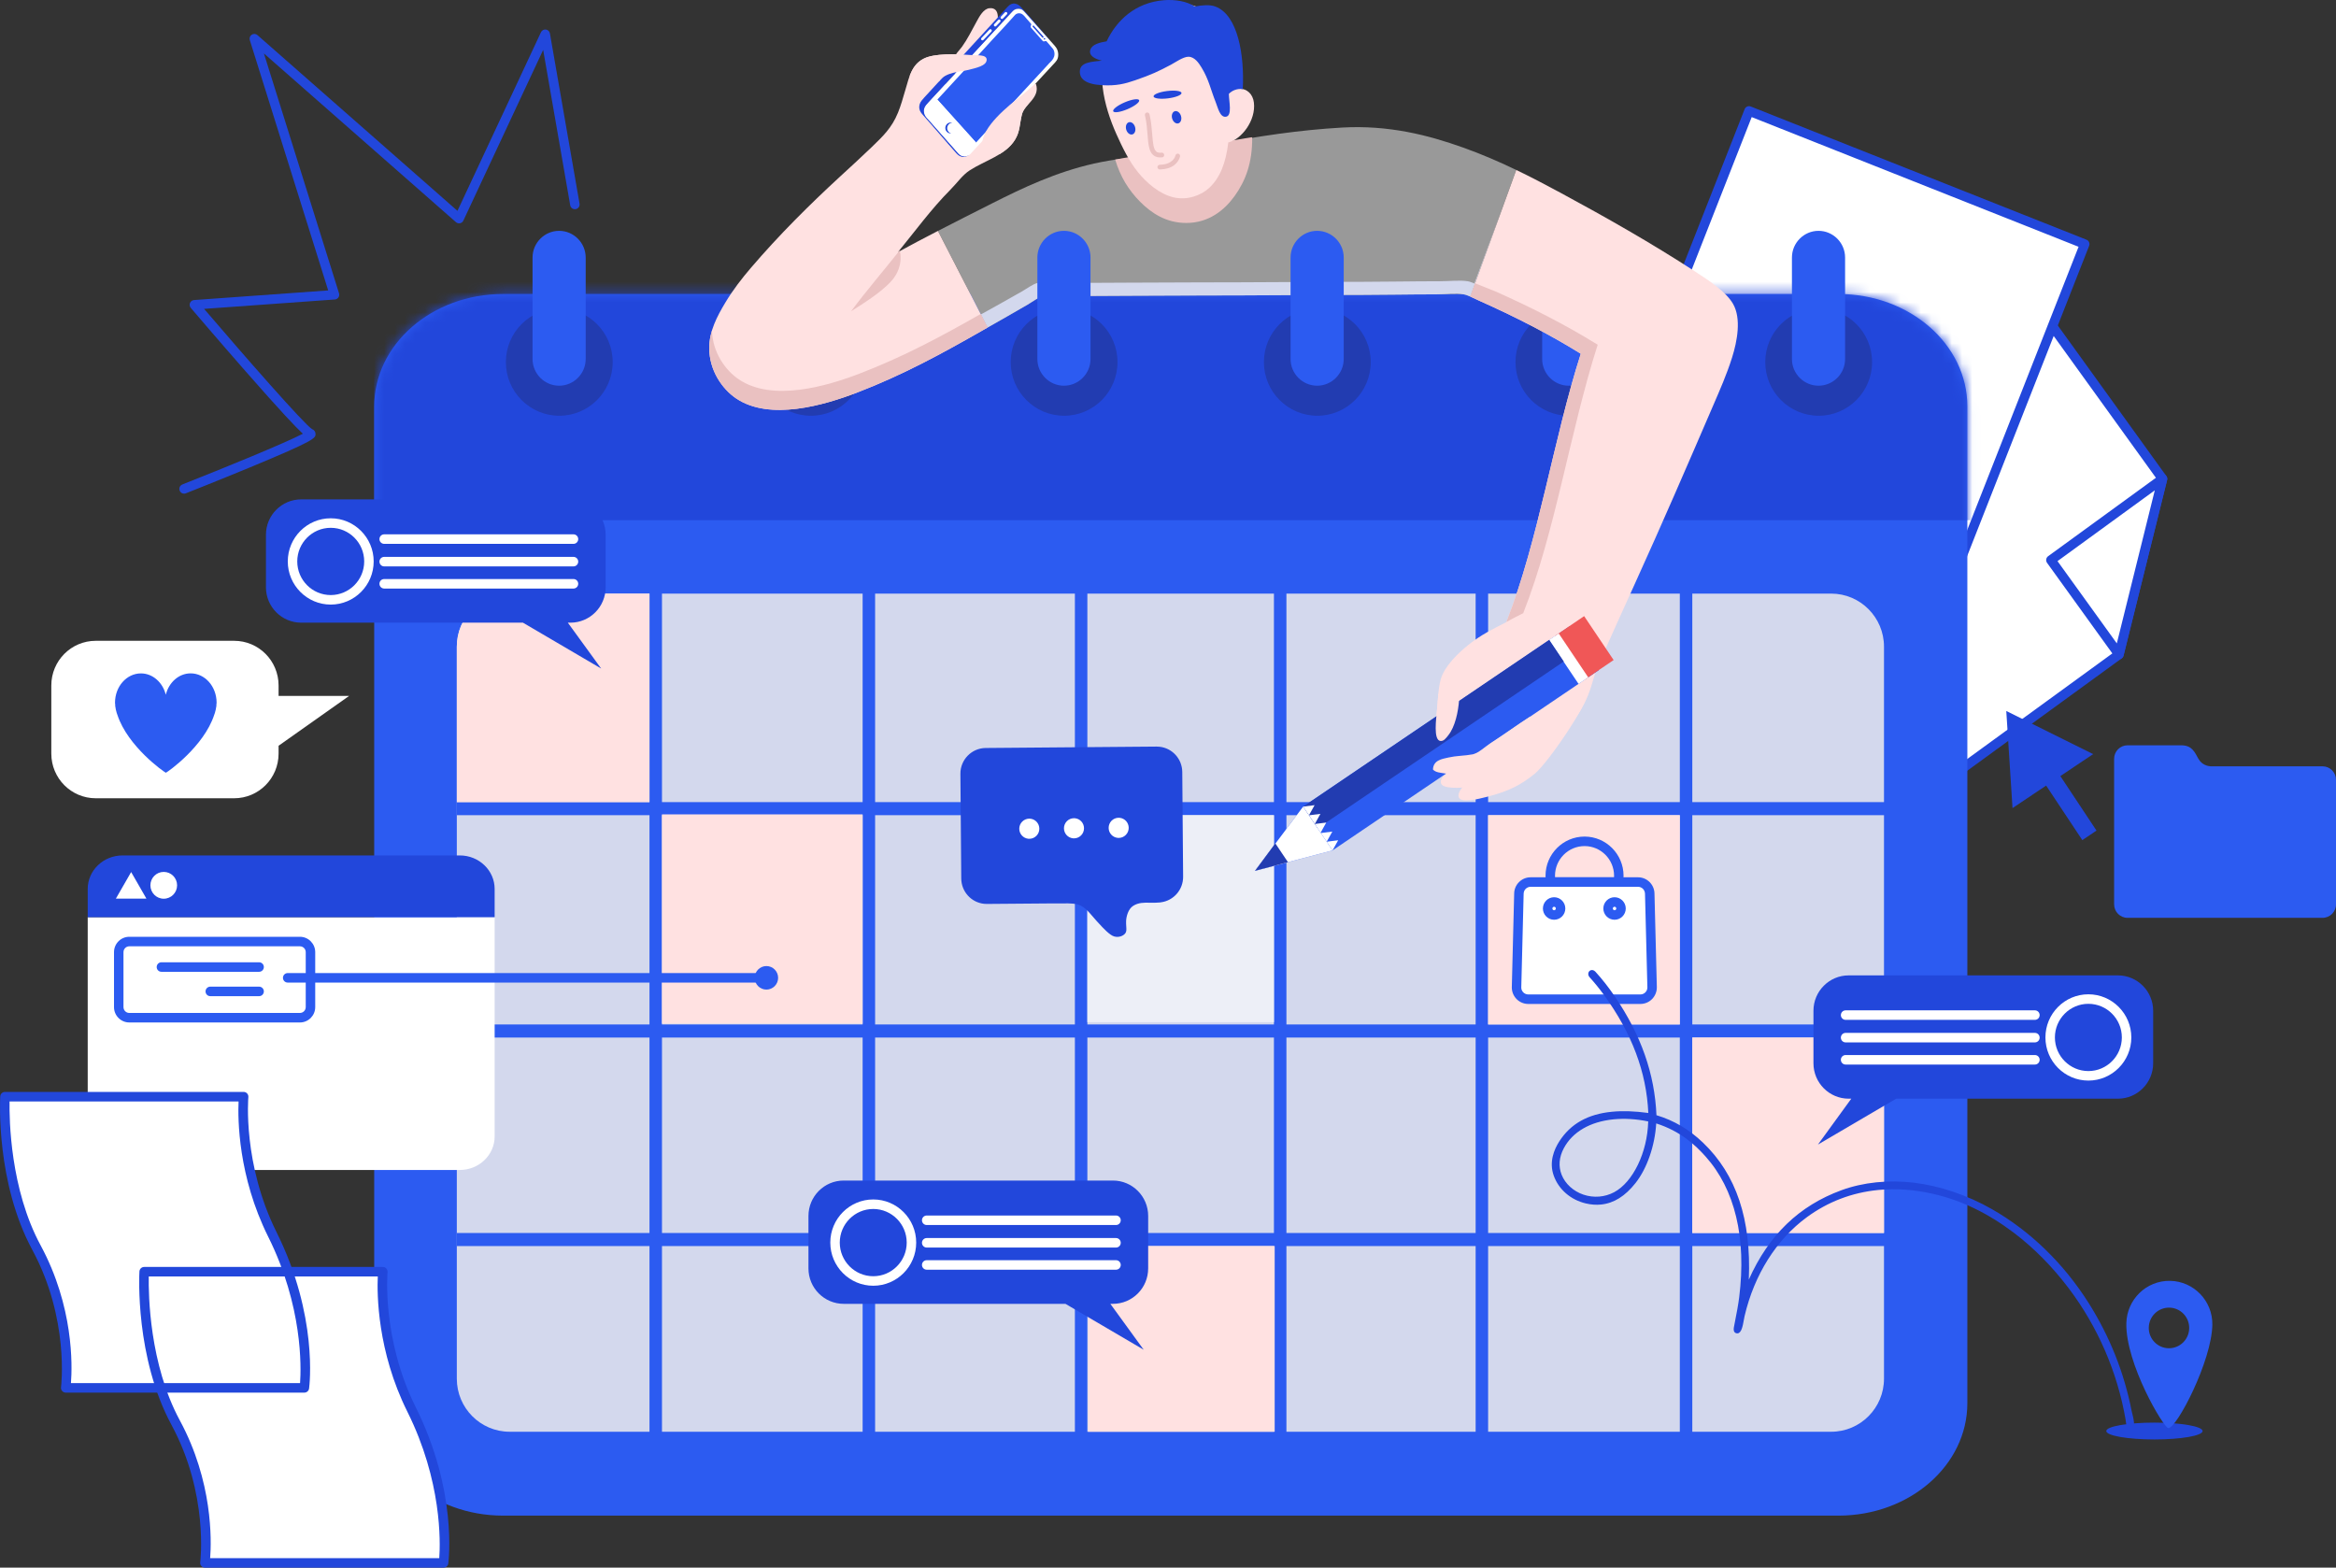 <svg width="100%" height="100%" viewBox="0 0 228 153" fill="none" xmlns="http://www.w3.org/2000/svg">
<rect x="0" y="0" width="228" height="153" fill="#333333" stroke="none"/>
<g clip-path="url(#clip0_1156_141326)">
<path d="M211.069 46.734L197.772 28.293L162.279 54.118L182.219 81.773L206.817 63.875L211.069 46.734Z" fill="white"/>
<path d="M182.219 82.237C182.076 82.237 181.934 82.17 181.844 82.045L161.904 54.39C161.832 54.29 161.803 54.166 161.822 54.044C161.841 53.923 161.908 53.814 162.008 53.742L197.501 27.916C197.6 27.844 197.725 27.815 197.845 27.834C197.966 27.853 198.074 27.92 198.146 28.02L211.443 46.462C211.523 46.572 211.55 46.713 211.517 46.846L207.265 63.987C207.239 64.093 207.176 64.187 207.088 64.251L182.49 82.149C182.408 82.208 182.313 82.237 182.219 82.237ZM162.925 54.222L182.322 81.124L206.409 63.598L210.568 46.831L197.669 28.941L162.925 54.222Z" fill="#2247DB"/>
<path d="M200.174 54.662L206.817 63.875L211.069 46.734L200.174 54.662Z" fill="white"/>
<path d="M206.817 64.339C206.67 64.339 206.53 64.269 206.442 64.147L199.799 54.934C199.727 54.834 199.697 54.71 199.717 54.588C199.736 54.467 199.803 54.357 199.902 54.285L210.797 46.358C210.955 46.243 211.167 46.24 211.327 46.349C211.488 46.459 211.564 46.657 211.517 46.846L207.265 63.987C207.222 64.162 207.081 64.296 206.905 64.331C206.875 64.337 206.846 64.339 206.817 64.339ZM200.819 54.765L206.608 62.794L210.313 47.857L200.819 54.765Z" fill="#2247DB"/>
<path d="M161.409 66.581L183.256 75.249L203.474 23.825L170.71 10.826L156.699 46.465L161.409 66.581Z" fill="white"/>
<path d="M183.256 75.713C183.198 75.713 183.141 75.702 183.086 75.68L161.238 67.012C161.098 66.956 160.993 66.834 160.958 66.686L156.248 46.571C156.227 46.478 156.234 46.382 156.269 46.294L170.28 10.655C170.325 10.541 170.413 10.449 170.526 10.4C170.639 10.351 170.766 10.348 170.88 10.394L203.643 23.392C203.757 23.437 203.849 23.526 203.898 23.639C203.946 23.752 203.949 23.88 203.904 23.995L183.686 75.419C183.641 75.534 183.553 75.626 183.44 75.675C183.381 75.7 183.318 75.713 183.256 75.713ZM161.803 66.237L182.996 74.645L202.874 24.085L170.97 11.428L157.182 46.499L161.803 66.237Z" fill="#2247DB"/>
<path d="M167.613 50.795L156.697 46.465L161.407 66.581L167.613 50.795Z" fill="white"/>
<path d="M161.407 67.044C161.396 67.044 161.384 67.044 161.373 67.043C161.172 67.029 161.003 66.884 160.956 66.686L156.247 46.571C156.207 46.403 156.264 46.226 156.395 46.113C156.525 46 156.707 45.969 156.867 46.032L167.782 50.363C167.896 50.408 167.988 50.497 168.037 50.61C168.085 50.723 168.087 50.851 168.043 50.966L161.837 66.751C161.767 66.929 161.596 67.044 161.407 67.044ZM157.35 47.223L161.519 65.03L167.013 51.056L157.35 47.223Z" fill="#2247DB"/>
<path d="M226.689 74.792H215.777C215.486 74.774 214.912 74.659 214.571 74.057C214.212 73.425 213.964 72.74 212.894 72.74H207.654C206.93 72.74 206.344 73.329 206.344 74.057V76.109V79.843V88.262C206.344 88.99 206.931 89.579 207.654 89.579H226.689C227.413 89.579 228 88.99 228 88.262V76.109C227.999 75.381 227.413 74.792 226.689 74.792Z" fill="#2C5BF1"/>
<path d="M204.625 81.064L201.095 75.743L204.296 73.6L200.057 71.494L195.818 69.389L196.123 74.129L196.427 78.869L199.709 76.671L203.24 81.992L204.625 81.064Z" fill="#2247DB"/>
<path d="M17.966 48.18C17.782 48.18 17.607 48.068 17.536 47.885C17.442 47.646 17.56 47.377 17.798 47.283C21.717 45.737 27.856 43.23 29.559 42.331C28.887 41.714 27.426 40.178 23.988 36.258C21.285 33.176 18.646 30.08 18.62 30.049C18.506 29.916 18.477 29.73 18.544 29.568C18.612 29.406 18.764 29.297 18.938 29.284L32.033 28.344L24.382 3.915C24.319 3.716 24.396 3.5 24.57 3.387C24.743 3.273 24.971 3.289 25.127 3.426L44.65 20.578L52.8 3.146C52.886 2.963 53.078 2.857 53.28 2.883C53.48 2.91 53.64 3.064 53.674 3.263L56.565 19.874C56.609 20.127 56.441 20.367 56.19 20.412C55.937 20.455 55.699 20.287 55.654 20.034L53.015 4.871L45.226 21.531C45.164 21.663 45.044 21.758 44.902 21.788C44.76 21.818 44.612 21.779 44.503 21.684L25.758 5.215L33.091 28.626C33.133 28.762 33.111 28.91 33.032 29.027C32.953 29.145 32.824 29.219 32.682 29.229L19.92 30.145C23.834 34.721 29.683 41.407 30.46 41.884C30.654 41.953 30.784 42.122 30.795 42.325C30.818 42.756 30.828 42.953 24.335 45.642C21.272 46.91 18.166 48.136 18.135 48.148C18.08 48.17 18.022 48.18 17.966 48.18Z" fill="#2247DB"/>
<path d="M179.439 147.922H49.105C42.156 147.922 36.523 143.007 36.523 136.945V39.669C36.523 33.608 42.156 28.693 49.105 28.693H179.439C186.387 28.693 192.019 33.608 192.019 39.669V136.945C192.019 143.007 186.387 147.922 179.439 147.922Z" fill="#2C5BF1"/>
<mask id="mask0_1156_141326" style="mask-type:luminance" maskUnits="userSpaceOnUse" x="36" y="28" width="157" height="120">
<path d="M179.439 147.922H49.105C42.156 147.922 36.523 143.007 36.523 136.945V39.669C36.523 33.608 42.156 28.693 49.105 28.693H179.439C186.387 28.693 192.019 33.608 192.019 39.669V136.945C192.019 143.007 186.387 147.922 179.439 147.922Z" fill="white"/>
</mask>
<g mask="url(#mask0_1156_141326)">
<path d="M193.849 27.428H36.518V50.77H193.849V27.428Z" fill="#2247DB"/>
</g>
<path d="M84.356 35.34C84.356 38.231 82.022 40.575 79.144 40.575C76.265 40.575 73.932 38.231 73.932 35.34C73.932 32.448 76.265 30.104 79.144 30.104C82.022 30.104 84.356 32.448 84.356 35.34Z" fill="#223CB1"/>
<path d="M79.127 37.644C77.701 37.644 76.533 36.471 76.533 35.038V25.135C76.533 23.702 77.701 22.529 79.127 22.529C80.554 22.529 81.721 23.702 81.721 25.135V35.038C81.721 36.471 80.554 37.644 79.127 37.644Z" fill="#2C5BF1"/>
<path d="M158.341 35.34C158.341 38.231 156.007 40.575 153.128 40.575C150.25 40.575 147.916 38.231 147.916 35.34C147.916 32.448 150.25 30.104 153.128 30.104C156.007 30.104 158.341 32.448 158.341 35.34Z" fill="#223CB1"/>
<path d="M153.113 37.644C151.687 37.644 150.52 36.471 150.52 35.038V25.135C150.52 23.702 151.686 22.529 153.113 22.529C154.54 22.529 155.707 23.702 155.707 25.135V35.038C155.707 36.471 154.54 37.644 153.113 37.644Z" fill="#2C5BF1"/>
<path d="M182.72 35.34C182.72 38.231 180.386 40.575 177.508 40.575C174.629 40.575 172.295 38.231 172.295 35.34C172.295 32.448 174.629 30.104 177.508 30.104C180.386 30.104 182.72 32.448 182.72 35.34Z" fill="#223CB1"/>
<path d="M177.492 37.644C176.065 37.644 174.898 36.471 174.898 35.038V25.135C174.898 23.702 176.065 22.529 177.492 22.529C178.919 22.529 180.086 23.702 180.086 25.135V35.038C180.086 36.471 178.919 37.644 177.492 37.644Z" fill="#2C5BF1"/>
<path d="M59.8 35.34C59.8 38.231 57.466 40.575 54.588 40.575C51.709 40.575 49.375 38.231 49.375 35.34C49.375 32.448 51.709 30.104 54.588 30.104C57.466 30.104 59.8 32.448 59.8 35.34Z" fill="#223CB1"/>
<path d="M54.572 37.644C53.145 37.644 51.978 36.471 51.978 35.038V25.135C51.978 23.702 53.145 22.529 54.572 22.529C55.999 22.529 57.165 23.702 57.165 25.135V35.038C57.165 36.471 55.999 37.644 54.572 37.644Z" fill="#2C5BF1"/>
<path d="M183.883 134.556C183.883 137.416 181.574 139.735 178.727 139.735H49.742C46.894 139.735 44.586 137.416 44.586 134.556V63.114C44.586 60.254 46.894 57.935 49.742 57.935H178.727C181.574 57.935 183.883 60.255 183.883 63.114V134.556Z" fill="#D3D8ED"/>
<path d="M64.611 57.234H63.393V142.299H64.611V57.234Z" fill="#2C5BF1"/>
<path d="M106.13 57.234H104.912V142.299H106.13V57.234Z" fill="#2C5BF1"/>
<path d="M125.558 57.234H124.34V142.299H125.558V57.234Z" fill="#2C5BF1"/>
<path d="M145.245 57.234H144.027V142.299H145.245V57.234Z" fill="#2C5BF1"/>
<path d="M165.173 57.234H163.955V142.299H165.173V57.234Z" fill="#2C5BF1"/>
<path d="M85.413 57.234H84.195V142.299H85.413V57.234Z" fill="#2C5BF1"/>
<path d="M186.029 56.496H44.586V57.772H186.029V56.496Z" fill="#2C5BF1"/>
<path d="M186.029 99.986H44.586V101.262H186.029V99.986Z" fill="#2C5BF1"/>
<path d="M186.029 120.338H44.586V121.613H186.029V120.338Z" fill="#2C5BF1"/>
<path d="M186.029 140.959H44.586V142.235H186.029V140.959Z" fill="#2C5BF1"/>
<path d="M186.029 78.285H44.586V79.56H186.029V78.285Z" fill="#2C5BF1"/>
<path d="M63.392 57.935H49.742C46.894 57.935 44.586 60.255 44.586 63.114V78.285H63.392V57.935Z" fill="#FFE1E1"/>
<path d="M163.953 79.561H145.244V99.985H163.953V79.561Z" fill="#FFE1E1"/>
<path d="M84.194 79.481H64.609V99.905H84.194V79.481Z" fill="#FFE1E1"/>
<path d="M124.412 121.611H106.201V139.735H124.412V121.611Z" fill="#FFE1E1"/>
<path d="M183.883 101.26H165.172V120.336H183.883V101.26Z" fill="#FFE1E1"/>
<path d="M124.34 79.561H106.129V99.765H124.34V79.561Z" fill="#EDEFF7"/>
<path d="M142.803 14.401C139.398 13.186 135.535 12.19 130.983 12.45C126.827 12.687 122.733 13.303 118.776 14.066C116.823 14.443 114.839 14.825 112.838 15.07C110.805 15.318 108.748 15.522 106.79 15.961C103.075 16.796 99.889 18.304 96.801 19.863C95.035 20.755 93.284 21.639 91.545 22.537L96.398 31.962C97.786 31.172 98.912 30.54 100.298 29.73C100.791 29.441 101.364 28.997 101.796 28.894C102.059 28.83 102.494 28.894 102.85 28.894C107.989 28.894 112.517 28.838 117.111 28.838C122.722 28.838 127.153 28.782 132.704 28.782C134.926 28.782 137.512 28.727 140.195 28.727C141.128 28.727 142.12 28.603 142.858 28.727C143.052 28.759 143.273 28.842 143.503 28.942L147.991 16.588C146.334 15.791 144.643 15.057 142.803 14.401Z" fill="#999999"/>
<path d="M143.907 27.665C143.673 27.565 143.446 27.481 143.249 27.449C142.493 27.325 141.479 27.449 140.525 27.449C137.782 27.449 135.137 27.505 132.865 27.505C127.189 27.505 122.659 27.561 116.921 27.561C112.224 27.561 107.594 27.616 102.339 27.616C101.975 27.616 101.53 27.553 101.261 27.616C100.819 27.72 100.233 28.164 99.728 28.452C98.311 29.263 97.161 29.895 95.741 30.685L95.693 30.594L96.398 31.963C97.786 31.173 98.912 30.541 100.298 29.73C100.791 29.442 101.364 28.998 101.796 28.894C102.059 28.831 102.495 28.894 102.85 28.894C107.989 28.894 112.518 28.839 117.111 28.839C122.722 28.839 127.153 28.783 132.704 28.783C134.926 28.783 137.513 28.727 140.195 28.727C141.128 28.727 142.12 28.604 142.859 28.727C143.052 28.76 143.273 28.843 143.503 28.943L146.638 20.312L143.907 27.665Z" fill="#D3D8ED"/>
<path fill-rule="evenodd" clip-rule="evenodd" d="M122.161 13.398C122.209 13.388 122.214 13.42 122.217 13.454C122.235 15.885 121.57 17.654 120.497 19.14C119.508 20.509 117.986 21.76 115.78 21.76C113.809 21.76 112.375 20.792 111.285 19.697C110.149 18.556 109.336 17.224 108.844 15.572C113.206 14.77 117.751 14.152 122.161 13.398Z" fill="#EAC1C1"/>
<path fill-rule="evenodd" clip-rule="evenodd" d="M120.884 8.66C121.756 8.623 122.283 9.223 122.382 9.997C122.605 11.756 121.16 13.614 119.885 13.9C119.651 15.873 119.096 17.352 117.998 18.359C117.253 19.043 115.893 19.593 114.502 19.251C113.18 18.926 111.949 17.893 111.062 16.798C110.214 15.752 109.545 14.39 108.953 13.064C108.355 11.721 107.805 10.112 107.621 8.493C107.425 6.766 107.56 4.948 108.454 3.699C109.051 2.865 110.046 2.049 110.951 1.525C111.915 0.966 113.27 0.435 114.724 0.354C116.689 0.245 118.237 1.212 119.33 2.417C120.738 3.97 121.395 6.123 120.884 8.66Z" fill="#FFE1E1"/>
<path fill-rule="evenodd" clip-rule="evenodd" d="M121.299 8.695C120.71 8.618 120.219 8.865 119.941 9.162C119.949 9.904 120.289 11.289 119.664 11.392C119.073 11.489 118.873 10.518 118.665 9.998C118.166 8.749 117.99 7.764 117.278 6.598C117.021 6.176 116.608 5.545 116.001 5.538C115.491 5.533 114.715 6.089 114.282 6.319C113.071 6.961 112.388 7.286 110.797 7.834C109.776 8.186 108.952 8.388 107.604 8.317C105.897 8.228 105.327 7.663 105.403 6.876C105.483 6.044 106.608 6.032 107.544 5.917C106.925 5.778 106.231 5.453 106.419 4.858C106.587 4.325 107.341 4.144 108.011 4.033C108.966 2.004 110.806 0.239 113.616 0.019C114.702 -0.066 115.852 0.129 116.612 0.633C117.324 0.505 118.058 0.429 118.61 0.633C120.849 1.458 121.466 5.436 121.299 8.695Z" fill="#2247DB"/>
<path fill-rule="evenodd" clip-rule="evenodd" d="M108.652 10.859C108.729 11.042 109.36 10.948 110.058 10.649C110.758 10.351 111.261 9.96 111.184 9.777C111.106 9.594 110.477 9.688 109.778 9.986C109.079 10.284 108.575 10.675 108.652 10.859Z" fill="#2247DB"/>
<path fill-rule="evenodd" clip-rule="evenodd" d="M109.922 12.651C110.018 12.979 110.289 13.187 110.527 13.117C110.765 13.046 110.881 12.725 110.785 12.397C110.69 12.07 110.419 11.861 110.181 11.932C109.942 12.002 109.827 12.324 109.922 12.651Z" fill="#2247DB"/>
<path fill-rule="evenodd" clip-rule="evenodd" d="M112.591 9.412C112.615 9.608 113.246 9.694 114 9.599C114.753 9.506 115.345 9.269 115.32 9.071C115.296 8.874 114.664 8.79 113.91 8.884C113.157 8.978 112.567 9.214 112.591 9.412Z" fill="#2247DB"/>
<path fill-rule="evenodd" clip-rule="evenodd" d="M114.407 11.573C114.502 11.899 114.773 12.11 115.011 12.039C115.249 11.969 115.365 11.646 115.269 11.319C115.173 10.992 114.902 10.783 114.664 10.854C114.427 10.923 114.311 11.246 114.407 11.573Z" fill="#2247DB"/>
<path d="M113.466 15.349C113.452 15.353 113.439 15.355 113.425 15.356C113.063 15.395 112.783 15.326 112.567 15.145C112.133 14.783 112.076 14.066 112.005 13.159C111.96 12.581 111.908 11.926 111.75 11.258C111.722 11.135 111.798 11.009 111.919 10.983C112.042 10.953 112.165 11.029 112.194 11.153C112.36 11.854 112.413 12.528 112.46 13.122C112.52 13.891 112.574 14.555 112.858 14.793C112.975 14.891 113.145 14.926 113.377 14.901C113.502 14.888 113.614 14.979 113.628 15.105C113.641 15.217 113.57 15.318 113.466 15.349Z" fill="#EAC1C1"/>
<path d="M113.974 16.429C113.758 16.492 113.503 16.533 113.204 16.539C113.078 16.54 112.974 16.44 112.971 16.314C112.969 16.187 113.07 16.082 113.195 16.081C114.532 16.054 114.722 15.213 114.729 15.178C114.755 15.055 114.875 14.974 114.997 14.998C115.121 15.023 115.2 15.141 115.177 15.264C115.169 15.307 115.001 16.126 113.974 16.429Z" fill="#EAC1C1"/>
<path fill-rule="evenodd" clip-rule="evenodd" d="M93.139 5.705C93.235 5.255 93.634 4.928 93.915 4.534C94.421 3.828 94.844 2.976 95.303 2.138C95.589 1.613 95.988 0.852 96.579 0.8C97.711 0.7 97.424 2.205 97.134 3.029C96.838 3.868 96.423 4.616 95.913 5.37C95.694 5.695 95.329 6.253 95.081 6.318C94.451 6.484 93.444 5.999 93.139 5.705Z" fill="#FFE1E1"/>
<path d="M87.646 24.602C89.306 22.578 90.9 20.385 92.751 18.526C93.398 17.876 93.937 17.085 94.638 16.631C96.154 15.647 98.163 15.142 99.077 13.621C99.569 12.801 99.503 12.137 99.743 11.168C99.988 10.175 101.492 9.413 100.963 8.102C100.657 8.07 100.482 8.357 100.297 8.548C98.998 9.896 97.85 11.345 96.579 12.673C95.144 11.477 93.534 10.456 92.085 9.273C92.259 8.722 92.242 7.981 92.473 7.489C93.028 7.168 93.795 7.014 94.526 6.82C95.203 6.64 96.151 6.491 96.302 5.816C95.997 5.452 95.34 5.412 94.748 5.37C93.22 5.264 91.215 5.21 90.198 5.705C88.994 6.29 88.743 7.484 88.367 8.771C88.142 9.536 87.93 10.304 87.645 11C87.039 12.486 86.175 13.3 85.093 14.345C84.104 15.299 83.072 16.239 82.041 17.188C78.962 20.02 76.007 22.964 73.273 26.162C72.427 27.153 71.553 28.263 70.776 29.562C70.008 30.848 69.219 32.314 69.223 33.966C69.228 36.163 70.487 37.956 71.83 38.872C75.132 41.121 80.474 39.535 83.65 38.314C88.178 36.574 91.963 34.493 95.913 32.239C96.079 32.144 96.239 32.053 96.397 31.963L91.544 22.537C90.238 23.213 88.937 23.896 87.646 24.602Z" fill="#FFE1E1"/>
<path fill-rule="evenodd" clip-rule="evenodd" d="M102.535 4.003C102.414 3.916 102.307 3.785 102.192 3.655C101.466 2.841 100.732 2.018 99.993 1.193C99.935 1.129 99.889 1.056 99.826 1.005C99.733 0.927 99.556 0.854 99.394 0.864C99.147 0.88 98.938 1.015 98.805 1.161C97.88 2.172 96.937 3.18 96.022 4.181C94.961 5.341 93.915 6.462 92.839 7.623C92.306 8.198 91.787 8.777 91.252 9.352C90.995 9.63 90.714 9.91 90.465 10.219C90.228 10.512 90.095 10.979 90.407 11.409C90.465 11.488 90.539 11.557 90.605 11.634C91.511 12.685 92.453 13.724 93.371 14.772C93.436 14.845 93.498 14.927 93.568 14.989C93.709 15.114 93.912 15.231 94.138 15.247C94.221 15.253 94.457 15.143 94.537 15.124C94.488 15.218 94.189 15.313 94.075 15.316C93.755 15.329 93.533 15.171 93.358 14.976C92.831 14.392 92.277 13.736 91.772 13.158C91.24 12.549 90.735 11.963 90.186 11.34C90.012 11.142 89.795 10.938 89.736 10.625C89.674 10.295 89.79 10.025 89.952 9.818C90.116 9.606 90.306 9.416 90.473 9.231C91.531 8.062 92.634 6.89 93.674 5.752C94.749 4.579 95.804 3.436 96.874 2.265C97.321 1.777 97.761 1.3 98.21 0.815C98.374 0.638 98.562 0.384 98.903 0.349C99.064 0.333 99.191 0.377 99.317 0.435C99.547 0.54 99.721 0.767 99.902 0.966C100.799 1.956 101.643 2.97 102.535 4.003Z" fill="#2247DB"/>
<path d="M95.758 3.827C95.751 3.786 95.762 3.743 95.793 3.711L96.572 2.891C96.623 2.838 96.708 2.835 96.761 2.887C96.814 2.938 96.816 3.023 96.766 3.077L95.986 3.896C95.935 3.95 95.85 3.952 95.797 3.901C95.775 3.88 95.762 3.854 95.758 3.827Z" fill="white"/>
<path d="M97.002 2.476C96.995 2.436 97.006 2.391 97.037 2.359L97.426 1.95C97.477 1.896 97.562 1.894 97.616 1.945C97.669 1.996 97.671 2.081 97.62 2.135L97.23 2.545C97.179 2.599 97.095 2.601 97.041 2.55C97.02 2.529 97.007 2.503 97.002 2.476Z" fill="white"/>
<path d="M97.66 1.738C97.653 1.697 97.665 1.654 97.695 1.622L98.085 1.211C98.136 1.158 98.221 1.156 98.274 1.207C98.328 1.258 98.33 1.344 98.278 1.397L97.889 1.807C97.837 1.861 97.753 1.863 97.7 1.812C97.678 1.791 97.665 1.765 97.66 1.738Z" fill="white"/>
<path fill-rule="evenodd" clip-rule="evenodd" d="M103.248 5.016C103.301 5.22 103.3 5.461 103.249 5.643C103.199 5.828 103.11 5.954 102.993 6.082C101.362 7.852 99.747 9.6 98.109 11.357C97.061 12.48 96.022 13.618 94.967 14.75C94.847 14.878 94.741 15.022 94.606 15.115C94.434 15.234 94.218 15.288 94.024 15.26C93.656 15.205 93.462 14.884 93.229 14.623C92.427 13.72 91.635 12.81 90.808 11.891C90.695 11.763 90.578 11.634 90.457 11.502C90.334 11.368 90.231 11.208 90.194 10.996C90.119 10.573 90.317 10.323 90.59 10.031C92.452 8.042 94.295 6.017 96.165 3.998C97.009 3.087 97.911 2.104 98.773 1.168C98.832 1.105 98.894 1.04 98.959 0.993C99.199 0.821 99.554 0.82 99.768 0.95C99.868 1.011 99.952 1.115 100.038 1.211C100.977 2.258 101.882 3.266 102.817 4.323C102.986 4.514 103.188 4.727 103.244 5C103.246 5.005 103.246 5.011 103.248 5.016Z" fill="white"/>
<path d="M100.78 2.579C100.776 2.555 100.784 2.529 100.804 2.511C100.834 2.484 100.88 2.487 100.907 2.517L101.838 3.565C101.865 3.595 101.863 3.642 101.832 3.669C101.803 3.696 101.756 3.693 101.729 3.663L100.798 2.616C100.788 2.605 100.783 2.593 100.78 2.579Z" fill="#2247DB"/>
<path d="M101.957 3.865C101.916 3.873 101.876 3.845 101.868 3.803C101.861 3.761 101.889 3.721 101.93 3.714C101.972 3.706 102.012 3.735 102.019 3.777C102.027 3.818 101.999 3.858 101.957 3.865Z" fill="#2247DB"/>
<path d="M96.106 12.992C96.291 12.788 96.475 12.596 96.66 12.4C97.425 11.591 98.119 10.813 98.857 10.028C99.232 9.63 99.589 9.227 99.947 8.84C100.672 8.058 101.407 7.256 102.136 6.469C102.225 6.373 102.314 6.27 102.409 6.169C102.498 6.074 102.601 5.984 102.69 5.877C102.862 5.67 102.983 5.37 102.892 5.038C102.891 5.032 102.89 5.027 102.889 5.022C102.849 4.823 102.719 4.699 102.612 4.577C102.487 4.436 102.395 4.324 102.267 4.179C102.21 4.114 102.141 4.012 102.078 4.003C102.012 3.994 101.939 4.061 101.842 4.037C101.784 4.022 101.731 3.949 101.674 3.883C101.351 3.513 101.053 3.188 100.738 2.827C100.68 2.761 100.608 2.69 100.595 2.627C100.57 2.513 100.68 2.454 100.655 2.356C100.647 2.325 100.587 2.268 100.549 2.225C100.433 2.091 100.319 1.961 100.215 1.841C100.054 1.655 99.913 1.466 99.74 1.365C99.588 1.276 99.355 1.26 99.176 1.373C99.081 1.434 98.978 1.566 98.886 1.667C98.616 1.964 98.295 2.323 98.056 2.584C97.673 3.002 97.293 3.398 96.929 3.796C96.2 4.594 95.465 5.41 94.701 6.233C93.666 7.347 92.553 8.559 91.486 9.723L95.261 13.914C95.548 13.602 95.829 13.297 96.106 12.992Z" fill="#2C5BF1"/>
<path d="M94.462 14.763C94.556 14.693 94.649 14.581 94.746 14.479C94.837 14.381 94.93 14.275 95.017 14.179C95.1 14.09 95.181 14.001 95.262 13.912L91.487 9.721C91.346 9.875 91.206 10.028 91.067 10.18C90.977 10.278 90.878 10.38 90.788 10.488C90.624 10.689 90.538 11.047 90.725 11.361C90.77 11.435 90.84 11.498 90.904 11.572C91.701 12.482 92.524 13.402 93.308 14.307C93.434 14.452 93.549 14.613 93.682 14.726C93.867 14.884 94.208 14.952 94.462 14.763Z" fill="white"/>
<path d="M92.456 12.606C92.405 12.314 92.599 12.036 92.888 11.985C92.909 11.981 92.93 11.979 92.951 11.978C92.874 11.955 92.79 11.948 92.706 11.963C92.416 12.014 92.223 12.293 92.274 12.583C92.321 12.854 92.563 13.04 92.829 13.024C92.642 12.968 92.493 12.812 92.456 12.606Z" fill="#2247DB"/>
<path d="M72.094 37.014C70.779 36.119 69.549 34.382 69.491 32.251C69.324 32.799 69.221 33.371 69.223 33.967C69.228 36.163 70.487 37.957 71.83 38.872C75.132 41.121 80.474 39.536 83.65 38.315C88.178 36.574 91.963 34.493 95.913 32.239C96.079 32.144 96.239 32.054 96.397 31.963L95.717 30.643C91.932 32.796 88.266 34.784 83.913 36.457C80.737 37.678 75.395 39.263 72.094 37.014Z" fill="#EAC1C1"/>
<path fill-rule="evenodd" clip-rule="evenodd" d="M87.785 24.473C87.832 24.462 87.837 24.494 87.84 24.528C88.079 25.779 87.589 26.798 86.953 27.483C85.913 28.6 84.253 29.621 83.068 30.381C84.576 28.347 86.219 26.449 87.785 24.473Z" fill="#EAC1C1"/>
<path d="M94.748 5.37C93.22 5.264 91.215 5.21 90.198 5.705C89.429 6.079 89.05 6.701 88.777 7.437C88.883 7.448 88.988 7.459 89.093 7.471C90.045 7.581 90.736 7.738 91.649 7.946C92.278 7.006 93.796 7.014 94.526 6.82C95.203 6.64 96.316 6.44 96.302 5.816C96.291 5.299 95.341 5.412 94.748 5.37Z" fill="#FFE1E1"/>
<path d="M101.115 8.206C101.065 8.051 100.537 8.667 99.824 9.222C98.306 10.403 95.861 12.375 95.861 14.093C96.021 14.178 96.183 14.261 96.342 14.346C96.76 14.572 97.173 14.802 97.582 15.036C98.185 14.66 98.716 14.22 99.076 13.621C99.569 12.801 99.502 12.137 99.742 11.168C99.988 10.175 101.55 9.551 101.115 8.206Z" fill="#FFE1E1"/>
<path fill-rule="evenodd" clip-rule="evenodd" d="M154.856 67.685C155.279 68.246 151.161 74.415 149.766 75.54C148.454 76.599 147.266 77.227 145.128 77.769C144.307 77.978 142.639 78.4 142.396 77.841C142.155 77.289 142.997 76.522 143.272 76.379C143.824 76.093 144.453 76.071 144.895 75.945C147.21 75.284 149.062 73.454 150.593 71.949C151.232 71.32 154.308 66.958 154.856 67.685Z" fill="#FFE1E1"/>
<path fill-rule="evenodd" clip-rule="evenodd" d="M154.379 68.818C154.7 69.444 149.861 74.564 148.295 75.433C146.821 76.25 145.544 76.664 143.345 76.83C142.5 76.894 140.786 77.023 140.641 76.431C140.499 75.845 141.459 75.235 141.754 75.141C142.346 74.954 142.97 75.041 143.427 74.993C145.82 74.74 147.958 73.256 149.723 72.037C150.46 71.528 153.963 68.008 154.379 68.818Z" fill="#FFE1E1"/>
<path d="M169.16 29.674C168.482 28.472 166.771 27.361 165.442 26.497C161.165 23.714 156.707 21.189 152.291 18.804C150.836 18.019 149.426 17.279 147.99 16.588L143.502 28.942C143.788 29.067 144.086 29.219 144.356 29.34C147.909 30.924 151.242 32.631 154.289 34.524C151.584 42.975 150.176 52.727 147.019 60.723C145.723 61.381 144.542 61.953 143.301 62.953C142.306 63.755 141.003 65.011 140.638 66.242C140.387 67.083 140.353 68.195 140.249 69.363C140.184 70.102 139.878 72.218 140.582 72.317C140.902 72.362 141.142 72.034 141.359 71.76C142.02 70.925 142.326 69.913 142.413 68.694C144.135 67.321 146.047 66.138 147.907 64.904C148.847 66.394 149.783 67.458 150.687 68.984C149.02 70.013 147.289 71.481 145.521 72.597C144.948 72.958 144.298 73.602 143.745 73.711C143.377 73.784 142.931 73.734 142.525 73.767C142.124 73.8 141.744 73.847 141.359 73.934C140.724 74.078 139.554 74.246 139.861 75.105C139.999 75.492 144.16 76.049 145.576 75.829C146.414 75.699 147.012 75.333 147.685 74.938C148.785 74.292 149.747 73.605 150.737 72.931C151.25 72.582 151.809 72.236 152.235 71.872C153.114 71.122 153.786 70.144 154.344 69.196C154.795 68.431 155.153 67.556 155.398 66.688C155.631 65.865 155.826 65.286 156.12 64.625C157.248 62.089 158.461 59.407 159.56 56.988C162.252 51.066 164.667 45.477 167.273 39.43C167.852 38.086 168.524 36.572 169.049 34.915C169.567 33.277 169.965 31.103 169.16 29.674Z" fill="#FFE1E1"/>
<path d="M155.939 33.646C152.892 31.753 149.559 30.047 146.006 28.462C145.861 28.397 144.886 28.009 143.973 27.645L143.502 28.941C143.788 29.066 144.086 29.218 144.356 29.339C147.909 30.924 151.242 32.63 154.289 34.523C151.587 42.966 150.179 52.708 147.028 60.7C147.563 60.404 148.105 60.132 148.67 59.845C151.826 51.849 153.234 42.097 155.939 33.646Z" fill="#EAC1C1"/>
<path d="M122.486 84.996L130.058 82.999L156.05 65.404L153.184 61.129L127.19 78.725L122.486 84.996Z" fill="#2C5BF1"/>
<path d="M130.058 82.999L127.189 78.727L122.486 84.996L130.058 82.999Z" fill="white"/>
<path d="M154.616 60.133L151.781 62.055L154.66 66.341L157.495 64.419L154.616 60.133Z" fill="#F05757"/>
<path d="M152.137 61.824L151.193 62.463L154.071 66.749L155.015 66.11L152.137 61.824Z" fill="white"/>
<path d="M125.708 84.145L124.475 82.309L122.486 84.995L125.708 84.145Z" fill="#223CB1"/>
<path d="M151.206 62.451L127.199 78.717L128.618 80.83L152.625 64.565L151.206 62.451Z" fill="#223CB1"/>
<path d="M129.773 82.575L130.058 82.999L130.609 82.008L129.488 82.15L129.773 82.575Z" fill="white"/>
<path d="M129.203 81.726L129.488 82.15L130.039 81.16L128.918 81.302L129.203 81.726Z" fill="white"/>
<path d="M128.61 80.846L128.895 81.27L129.447 80.279L128.326 80.421L128.61 80.846Z" fill="white"/>
<path d="M128.042 79.997L128.327 80.42L128.878 79.43L127.758 79.573L128.042 79.997Z" fill="white"/>
<path d="M127.472 79.148L127.756 79.573L128.308 78.582L127.188 78.725L127.472 79.148Z" fill="white"/>
<path d="M140.582 72.318C140.902 72.363 141.142 72.035 141.359 71.76C142.021 70.925 142.327 69.498 142.414 68.28C142.456 68.247 141.048 68.12 140.388 67.686C140.335 68.213 140.301 68.782 140.249 69.364C140.184 70.102 139.878 72.219 140.582 72.318Z" fill="#FFE1E1"/>
<path d="M152.523 70.794C152.371 70.74 152.219 70.685 152.064 70.639C151.719 70.534 151.371 70.433 151.019 70.352C150.836 70.329 150.622 70.303 150.507 70.297C150.131 70.28 149.702 70.022 149.345 69.941C148.073 70.738 146.799 71.7 145.524 72.504C144.952 72.865 144.301 73.51 143.748 73.619C143.38 73.692 142.932 73.733 142.525 73.767C142.124 73.8 141.745 73.847 141.36 73.934C140.724 74.078 139.897 74.193 139.861 75.105C140.134 75.411 140.641 75.416 141.082 75.495C142.405 75.731 144.16 76.049 145.577 75.829C146.414 75.699 147.012 75.333 147.685 74.937C148.786 74.291 149.747 73.604 150.737 72.931C151.25 72.582 151.809 72.236 152.236 71.872C152.536 71.615 152.811 71.33 153.067 71.03C152.786 70.911 152.51 70.796 152.523 70.794Z" fill="#FFE1E1"/>
<path d="M109.071 35.34C109.071 38.231 106.738 40.575 103.86 40.575C100.981 40.575 98.647 38.231 98.647 35.34C98.647 32.448 100.98 30.104 103.86 30.104C106.738 30.104 109.071 32.448 109.071 35.34Z" fill="#223CB1"/>
<path d="M103.844 37.644C102.417 37.644 101.25 36.471 101.25 35.038V25.135C101.25 23.702 102.417 22.529 103.844 22.529C105.27 22.529 106.437 23.702 106.437 25.135V35.038C106.437 36.471 105.27 37.644 103.844 37.644Z" fill="#2C5BF1"/>
<path d="M133.786 35.34C133.786 38.231 131.452 40.575 128.574 40.575C125.695 40.575 123.361 38.231 123.361 35.34C123.361 32.448 125.695 30.104 128.574 30.104C131.452 30.104 133.786 32.448 133.786 35.34Z" fill="#223CB1"/>
<path d="M128.557 37.644C127.13 37.644 125.963 36.471 125.963 35.038V25.135C125.963 23.702 127.13 22.529 128.557 22.529C129.983 22.529 131.151 23.702 131.151 25.135V35.038C131.151 36.471 129.983 37.644 128.557 37.644Z" fill="#2C5BF1"/>
<path d="M206.715 95.195H180.439C178.539 95.195 176.998 96.743 176.998 98.652V103.771C176.998 105.681 178.538 107.229 180.439 107.229H180.69L177.436 111.706L185.071 107.229H206.714C208.614 107.229 210.155 105.681 210.155 103.771V98.652C210.155 96.743 208.614 95.195 206.715 95.195Z" fill="#2247DB"/>
<path d="M203.831 105.463C201.519 105.463 199.639 103.574 199.639 101.252C199.639 98.93 201.519 97.041 203.831 97.041C206.142 97.041 208.023 98.93 208.023 101.252C208.023 103.574 206.142 105.463 203.831 105.463ZM203.831 97.97C202.029 97.97 200.564 99.442 200.564 101.252C200.564 103.062 202.029 104.534 203.831 104.534C205.633 104.534 207.098 103.062 207.098 101.252C207.098 99.442 205.633 97.97 203.831 97.97Z" fill="white"/>
<path d="M198.613 99.536H180.136C179.881 99.536 179.674 99.328 179.674 99.072C179.674 98.816 179.881 98.607 180.136 98.607H198.613C198.869 98.607 199.075 98.816 199.075 99.072C199.075 99.329 198.869 99.536 198.613 99.536Z" fill="white"/>
<path d="M198.613 101.736H180.136C179.881 101.736 179.674 101.528 179.674 101.271C179.674 101.015 179.881 100.807 180.136 100.807H198.613C198.869 100.807 199.075 101.015 199.075 101.271C199.076 101.528 198.869 101.736 198.613 101.736Z" fill="white"/>
<path d="M198.613 103.898H180.136C179.881 103.898 179.674 103.69 179.674 103.433C179.674 103.176 179.881 102.969 180.136 102.969H198.613C198.869 102.969 199.075 103.177 199.075 103.433C199.076 103.69 198.869 103.898 198.613 103.898Z" fill="white"/>
<path d="M148.02 96.373C148.02 97.007 148.53 97.52 149.161 97.52H160.109C160.74 97.52 161.251 97.007 161.251 96.373L161.02 87.233C161.02 86.6 160.509 86.086 159.879 86.086H149.392C148.762 86.086 148.251 86.6 148.251 87.233L148.02 96.373Z" fill="white"/>
<path d="M160.108 97.984H149.16C148.276 97.984 147.557 97.261 147.557 96.372L147.787 87.221C147.787 86.344 148.507 85.621 149.391 85.621H159.878C160.762 85.621 161.482 86.344 161.482 87.233L161.713 96.361C161.713 97.261 160.993 97.984 160.108 97.984ZM149.391 86.55C149.017 86.55 148.712 86.856 148.712 87.233L148.481 96.384C148.482 96.749 148.786 97.055 149.16 97.055H160.109C160.484 97.055 160.789 96.749 160.789 96.372L160.557 87.245C160.557 86.856 160.253 86.55 159.878 86.55H149.391Z" fill="#2C5BF1"/>
<path d="M157.942 86.551H151.369C151.146 86.551 150.955 86.391 150.914 86.17C150.869 85.925 150.848 85.697 150.848 85.472C150.848 83.362 152.556 81.647 154.656 81.647C156.755 81.647 158.463 83.362 158.463 85.472C158.463 85.703 158.441 85.939 158.396 86.173C158.355 86.392 158.164 86.551 157.942 86.551ZM151.777 85.622H157.534C157.537 85.571 157.538 85.522 157.538 85.472C157.538 83.875 156.245 82.576 154.657 82.576C153.066 82.576 151.773 83.875 151.773 85.472C151.772 85.521 151.774 85.571 151.777 85.622Z" fill="#2C5BF1"/>
<path d="M157.585 89.766C156.982 89.766 156.49 89.273 156.49 88.668C156.49 88.062 156.982 87.568 157.585 87.568C158.188 87.568 158.678 88.062 158.678 88.668C158.678 89.273 158.188 89.766 157.585 89.766ZM157.585 88.497C157.491 88.497 157.415 88.574 157.415 88.668C157.415 88.761 157.492 88.837 157.585 88.837C157.678 88.837 157.753 88.761 157.753 88.668C157.753 88.574 157.678 88.497 157.585 88.497Z" fill="#2C5BF1"/>
<path d="M151.686 89.766C151.082 89.766 150.592 89.273 150.592 88.668C150.592 88.062 151.082 87.568 151.686 87.568C152.289 87.568 152.78 88.062 152.78 88.668C152.78 89.273 152.289 89.766 151.686 89.766ZM151.686 88.497C151.593 88.497 151.517 88.574 151.517 88.668C151.517 88.761 151.593 88.837 151.686 88.837C151.779 88.837 151.855 88.761 151.855 88.668C151.856 88.574 151.779 88.497 151.686 88.497Z" fill="#2C5BF1"/>
<path d="M214.981 139.666C214.981 140.12 212.876 140.489 210.28 140.489C207.683 140.489 205.578 140.12 205.578 139.666C205.578 139.212 207.683 138.844 210.28 138.844C212.876 138.844 214.981 139.212 214.981 139.666Z" fill="#2247DB"/>
<path d="M208.112 137.948C208.086 137.85 208.065 137.768 208.054 137.71C207.327 133.975 205.915 130.428 203.856 127.169C201.42 123.312 198.157 120.145 194.42 118.012C192.033 116.648 189.323 115.731 186.79 115.427C184.315 115.131 181.836 115.391 179.737 116.16C175.593 117.678 172.628 120.536 170.688 124.889C170.938 119.012 169.473 114.636 166.221 111.523C164.87 110.231 163.382 109.353 161.674 108.841C161.505 104.819 160.177 101.03 157.616 97.259C157.014 96.373 156.374 95.556 155.709 94.828C155.565 94.686 155.43 94.667 155.342 94.676C155.21 94.689 155.095 94.778 155.045 94.909C154.986 95.062 155.023 95.235 155.145 95.372C155.63 95.905 156.087 96.467 156.541 97.091C159.279 100.852 160.699 104.626 160.88 108.623C159.532 108.44 158.365 108.402 157.317 108.506C154.971 108.738 153.295 109.682 152.194 111.392C151.681 112.189 151.17 113.42 151.653 114.753C152.137 116.09 153.3 117.097 154.763 117.448C155.276 117.571 155.778 117.609 156.256 117.561C157.513 117.437 158.619 116.747 159.638 115.454C160.758 114.031 161.523 111.816 161.651 109.644C164.031 110.405 165.466 111.757 166.453 112.854C169.336 116.06 170.475 120.82 169.749 126.62C169.674 127.225 169.517 128.117 169.284 129.272L169.27 129.342C169.21 129.629 169.128 130.023 169.46 130.121C169.504 130.134 169.549 130.138 169.591 130.134C169.976 130.096 170.099 129.413 170.206 128.81C170.231 128.674 170.253 128.548 170.276 128.449C171.22 124.41 173.377 120.983 176.351 118.799C178.406 117.289 180.748 116.394 183.311 116.141C185.03 115.97 186.837 116.099 188.683 116.521C191.44 117.151 194.018 118.395 196.564 120.321C198.499 121.785 200.288 123.593 201.882 125.695C204.734 129.453 206.663 133.9 207.464 138.555C207.475 138.617 207.483 138.683 207.49 138.748C207.526 139.041 207.574 139.442 207.961 139.404L207.988 139.4C208.078 139.387 208.152 139.34 208.202 139.264C208.366 139.014 208.253 138.499 208.112 137.948ZM160.874 109.451C160.873 109.452 160.873 109.453 160.873 109.453L160.869 109.479C160.784 112.478 159.388 115.369 157.549 116.354C156.634 116.843 155.552 116.933 154.546 116.594C153.563 116.261 152.767 115.535 152.418 114.65C152.094 113.831 152.168 112.937 152.632 112.066C153.479 110.473 155.203 109.471 157.485 109.245C158.557 109.139 159.732 109.212 160.874 109.451Z" fill="#2247DB"/>
<path d="M211.808 125.008C209.489 124.967 207.587 126.822 207.537 129.15C207.452 133.085 211.18 139.363 211.633 139.379C212.452 139.408 215.868 132.855 215.931 129.3C215.971 126.971 214.125 125.049 211.808 125.008ZM213.672 129.639C213.652 130.733 212.753 131.604 211.664 131.586C210.575 131.566 209.707 130.663 209.726 129.57C209.746 128.475 210.646 127.603 211.734 127.623C212.825 127.642 213.692 128.545 213.672 129.639Z" fill="#2C5BF1"/>
<path d="M34.074 67.92L27.19 72.784V73.553C27.19 75.959 25.248 77.909 22.854 77.909H9.344C6.949 77.909 5.008 75.959 5.008 73.553V66.898C5.008 64.491 6.949 62.541 9.344 62.541H22.854C25.248 62.541 27.19 64.491 27.19 66.898V67.92H34.074Z" fill="white"/>
<path fill-rule="evenodd" clip-rule="evenodd" d="M11.379 69.533C11.322 69.353 11.282 69.166 11.259 68.972C11.254 68.936 11.242 68.903 11.237 68.867L11.25 68.865C11.242 68.772 11.226 68.683 11.225 68.588C11.224 67.007 12.355 65.724 13.754 65.722C14.911 65.722 15.879 66.605 16.182 67.803C16.483 66.604 17.449 65.719 18.606 65.719C20.005 65.717 21.139 66.999 21.141 68.579C21.141 68.675 21.124 68.764 21.116 68.858L21.129 68.858C21.124 68.894 21.112 68.927 21.107 68.963C21.083 69.157 21.044 69.344 20.989 69.524C20.985 69.539 20.981 69.552 20.978 69.568C20.956 69.633 20.934 69.701 20.908 69.766C19.903 72.851 16.393 75.329 16.198 75.412L16.198 75.42C16.198 75.42 16.189 75.416 16.189 75.415C16.188 75.416 16.178 75.42 16.178 75.42V75.411C15.983 75.33 12.47 72.857 11.459 69.773C11.432 69.708 11.412 69.642 11.389 69.576C11.386 69.561 11.382 69.546 11.379 69.533Z" fill="#2C5BF1"/>
<path d="M29.397 48.738H55.673C57.573 48.738 59.114 50.286 59.114 52.195V57.315C59.114 59.224 57.574 60.772 55.673 60.772H55.422L58.676 65.249L51.041 60.772H29.397C27.497 60.772 25.957 59.224 25.957 57.315V52.195C25.957 50.286 27.498 48.738 29.397 48.738Z" fill="#2247DB"/>
<path d="M32.28 59.006C29.968 59.006 28.088 57.117 28.088 54.795C28.088 52.473 29.968 50.584 32.28 50.584C34.592 50.584 36.472 52.473 36.472 54.795C36.472 57.117 34.591 59.006 32.28 59.006ZM32.28 51.513C30.478 51.513 29.013 52.986 29.013 54.795C29.013 56.605 30.478 58.077 32.28 58.077C34.081 58.077 35.547 56.605 35.547 54.795C35.547 52.985 34.081 51.513 32.28 51.513Z" fill="white"/>
<path d="M55.974 53.079H37.497C37.242 53.079 37.035 52.871 37.035 52.615C37.035 52.358 37.242 52.15 37.497 52.15H55.974C56.23 52.15 56.436 52.358 56.436 52.615C56.437 52.871 56.23 53.079 55.974 53.079Z" fill="white"/>
<path d="M55.974 55.279H37.497C37.242 55.279 37.035 55.071 37.035 54.814C37.035 54.558 37.242 54.35 37.497 54.35H55.974C56.23 54.35 56.436 54.558 56.436 54.814C56.437 55.071 56.23 55.279 55.974 55.279Z" fill="white"/>
<path d="M55.974 57.441H37.497C37.242 57.441 37.035 57.233 37.035 56.976C37.035 56.719 37.242 56.512 37.497 56.512H55.974C56.23 56.512 56.436 56.72 56.436 56.976C56.436 57.232 56.23 57.441 55.974 57.441Z" fill="white"/>
<path d="M82.349 115.219H108.624C110.524 115.219 112.065 116.766 112.065 118.676V123.795C112.065 125.704 110.525 127.252 108.624 127.252H108.373L111.627 131.73L103.992 127.252H82.349C80.448 127.252 78.908 125.704 78.908 123.795V118.676C78.908 116.766 80.448 115.219 82.349 115.219Z" fill="#2247DB"/>
<path d="M85.231 125.486C82.92 125.486 81.039 123.597 81.039 121.275C81.039 118.954 82.92 117.064 85.231 117.064C87.543 117.064 89.423 118.953 89.423 121.275C89.424 123.597 87.543 125.486 85.231 125.486ZM85.231 117.994C83.43 117.994 81.964 119.466 81.964 121.275C81.964 123.085 83.43 124.557 85.231 124.557C87.033 124.557 88.498 123.085 88.498 121.275C88.499 119.466 87.033 117.994 85.231 117.994Z" fill="white"/>
<path d="M108.926 119.56H90.449C90.194 119.56 89.986 119.352 89.986 119.096C89.986 118.839 90.194 118.631 90.449 118.631H108.926C109.181 118.631 109.388 118.839 109.388 119.096C109.388 119.352 109.181 119.56 108.926 119.56Z" fill="white"/>
<path d="M108.926 121.759H90.449C90.194 121.759 89.986 121.551 89.986 121.295C89.986 121.038 90.194 120.83 90.449 120.83H108.926C109.181 120.83 109.388 121.038 109.388 121.295C109.388 121.552 109.181 121.759 108.926 121.759Z" fill="white"/>
<path d="M108.926 123.921H90.449C90.194 123.921 89.986 123.713 89.986 123.456C89.986 123.2 90.194 122.992 90.449 122.992H108.926C109.181 122.992 109.388 123.2 109.388 123.456C109.388 123.713 109.181 123.921 108.926 123.921Z" fill="white"/>
<path fill-rule="evenodd" clip-rule="evenodd" d="M48.279 89.518V110.913C48.279 112.721 46.756 114.187 44.876 114.187H11.964C10.084 114.187 8.561 112.721 8.561 110.913V89.518H48.279Z" fill="white"/>
<path fill-rule="evenodd" clip-rule="evenodd" d="M8.561 86.762C8.561 84.954 10.084 83.488 11.964 83.488H44.876C46.755 83.488 48.279 84.954 48.279 86.762V89.517H8.561V86.762Z" fill="#2247DB"/>
<path d="M14.68 86.404C14.68 87.127 15.263 87.713 15.982 87.713C16.702 87.713 17.285 87.127 17.285 86.404C17.285 85.681 16.702 85.096 15.982 85.096C15.263 85.095 14.68 85.681 14.68 86.404Z" fill="white"/>
<path d="M12.8 87.703H11.31L12.055 86.407L12.8 85.111L13.546 86.407L14.29 87.703H12.8Z" fill="white"/>
<path d="M29.274 99.791H12.619C11.796 99.791 11.127 99.118 11.127 98.291V92.927C11.127 92.1 11.796 91.428 12.619 91.428H29.273C30.096 91.428 30.766 92.1 30.766 92.927V98.291C30.766 99.118 30.097 99.791 29.274 99.791ZM12.619 92.357C12.306 92.357 12.052 92.613 12.052 92.927V98.291C12.052 98.606 12.306 98.862 12.619 98.862H29.273C29.587 98.862 29.841 98.606 29.841 98.291V92.927C29.841 92.613 29.587 92.357 29.273 92.357H12.619Z" fill="#2C5BF1"/>
<path d="M25.29 94.845H15.755C15.5 94.845 15.293 94.637 15.293 94.381C15.293 94.124 15.5 93.916 15.755 93.916H25.29C25.546 93.916 25.753 94.124 25.753 94.381C25.753 94.637 25.546 94.845 25.29 94.845Z" fill="#2C5BF1"/>
<path d="M25.291 97.224H20.523C20.268 97.224 20.061 97.016 20.061 96.76C20.061 96.503 20.268 96.295 20.523 96.295H25.291C25.546 96.295 25.753 96.503 25.753 96.76C25.753 97.016 25.546 97.224 25.291 97.224Z" fill="#2C5BF1"/>
<path d="M74.804 96.583C74.173 96.583 73.66 96.067 73.66 95.434C73.66 94.801 74.173 94.285 74.804 94.285C75.434 94.285 75.947 94.801 75.947 95.434C75.947 96.067 75.434 96.583 74.804 96.583ZM74.804 95.214C74.683 95.214 74.585 95.313 74.585 95.434C74.585 95.555 74.683 95.653 74.804 95.653C74.924 95.653 75.022 95.555 75.022 95.434C75.022 95.313 74.924 95.214 74.804 95.214Z" fill="#2C5BF1"/>
<path d="M74.803 95.898H28.079C27.824 95.898 27.617 95.69 27.617 95.433C27.617 95.177 27.824 94.969 28.079 94.969H74.803C75.059 94.969 75.266 95.177 75.266 95.433C75.266 95.69 75.059 95.898 74.803 95.898Z" fill="#2C5BF1"/>
<path d="M113.177 88.081C112.831 88.116 112.524 88.11 112.225 88.104C111.659 88.092 111.123 88.081 110.606 88.405C110.102 88.72 109.933 89.47 109.912 89.863C109.902 90.067 109.914 90.25 109.925 90.411C109.947 90.73 109.953 90.903 109.848 91.063C109.705 91.28 109.344 91.476 108.929 91.431C108.867 91.425 108.804 91.412 108.744 91.395C108.305 91.269 107.669 90.578 107.25 90.121C107.185 90.051 107.124 89.984 107.068 89.925C106.946 89.794 106.826 89.653 106.698 89.502C106.23 88.954 105.747 88.385 105.099 88.249C104.994 88.226 104.884 88.209 104.765 88.196C104.431 88.161 104.084 88.165 103.681 88.171C103.408 88.174 103.124 88.179 102.811 88.17H102.799L96.332 88.222C96.235 88.223 96.139 88.219 96.044 88.209C94.786 88.075 93.831 87.014 93.821 85.741L93.738 75.524C93.727 74.147 94.834 73.014 96.207 73.002L112.882 72.865C112.979 72.865 113.076 72.869 113.17 72.88C114.428 73.014 115.384 74.075 115.393 75.347L115.476 85.563C115.487 86.83 114.551 87.906 113.301 88.064L113.177 88.081Z" fill="#2247DB"/>
<path d="M109.291 79.818C109.784 79.871 110.159 80.287 110.165 80.787C110.167 81.048 110.068 81.296 109.885 81.484C109.701 81.671 109.457 81.777 109.195 81.779C109.157 81.779 109.119 81.777 109.08 81.773C108.588 81.72 108.212 81.305 108.207 80.805C108.205 80.543 108.304 80.295 108.486 80.107C108.67 79.92 108.915 79.815 109.176 79.813C109.214 79.812 109.253 79.813 109.291 79.818Z" fill="white"/>
<path d="M104.929 79.861C105.423 79.914 105.799 80.33 105.802 80.829C105.805 81.091 105.706 81.34 105.523 81.527C105.34 81.715 105.096 81.819 104.834 81.822C104.795 81.822 104.756 81.82 104.718 81.816C104.226 81.763 103.85 81.347 103.846 80.848C103.843 80.586 103.943 80.338 104.126 80.15C104.308 79.963 104.553 79.858 104.815 79.856C104.853 79.855 104.891 79.857 104.929 79.861Z" fill="white"/>
<path d="M100.568 79.904C101.062 79.956 101.437 80.373 101.441 80.871C101.444 81.134 101.345 81.382 101.162 81.569C100.979 81.757 100.735 81.862 100.473 81.864C100.435 81.865 100.396 81.863 100.358 81.859C99.865 81.806 99.489 81.39 99.484 80.891C99.482 80.629 99.581 80.38 99.765 80.193C99.947 80.006 100.193 79.901 100.453 79.898C100.492 79.898 100.53 79.899 100.568 79.904Z" fill="white"/>
<path d="M6.414 135.452H29.709C29.709 135.452 30.626 128.593 26.586 120.485C23.151 113.593 23.779 107.033 23.779 107.033H0.485C0.485 107.033 0.024 115.221 3.558 121.764C7.319 128.727 6.414 135.452 6.414 135.452Z" fill="white"/>
<path d="M20 152.536H43.294C43.294 152.536 44.212 145.678 40.172 137.569C36.737 130.677 37.365 124.117 37.365 124.117H14.07C14.07 124.117 13.609 132.305 17.144 138.848C20.905 145.811 20 152.536 20 152.536Z" fill="white"/>
<path d="M29.709 135.917H6.414C6.281 135.917 6.154 135.859 6.066 135.758C5.979 135.657 5.938 135.523 5.956 135.391C5.965 135.324 6.792 128.723 3.152 121.985C-0.404 115.402 0.004 107.346 0.023 107.007C0.037 106.761 0.24 106.568 0.485 106.568H23.78C23.91 106.568 24.034 106.624 24.122 106.72C24.209 106.817 24.252 106.947 24.24 107.077C24.234 107.141 23.669 113.594 27 120.277C31.057 128.42 30.206 135.228 30.167 135.514C30.136 135.745 29.94 135.917 29.709 135.917ZM6.925 134.988H29.287C29.4 133.417 29.549 127.468 26.172 120.693C23.228 114.784 23.211 109.189 23.286 107.498H0.933C0.902 109.268 0.996 116.046 3.964 121.542C7.193 127.518 7.059 133.247 6.925 134.988Z" fill="#2247DB"/>
<path d="M43.295 153.001H20C19.867 153.001 19.74 152.943 19.652 152.842C19.564 152.741 19.524 152.607 19.542 152.474C19.55 152.408 20.378 145.807 16.738 139.069C13.182 132.486 13.59 124.43 13.609 124.091C13.623 123.845 13.826 123.652 14.071 123.652H37.366C37.496 123.652 37.62 123.708 37.708 123.805C37.795 123.901 37.838 124.031 37.826 124.161C37.82 124.226 37.255 130.678 40.586 137.361C44.644 145.504 43.792 152.313 43.754 152.598C43.722 152.829 43.527 153.001 43.295 153.001ZM20.511 152.072H42.873C42.986 150.502 43.135 144.553 39.759 137.777C36.814 131.868 36.797 126.273 36.873 124.582H14.52C14.488 126.352 14.582 133.13 17.551 138.626C20.779 144.602 20.645 150.331 20.511 152.072Z" fill="#2247DB"/>
</g>
<defs>
<clipPath id="clip0_1156_141326">
<rect width="228" height="153" fill="white"/>
</clipPath>
</defs>
</svg>
